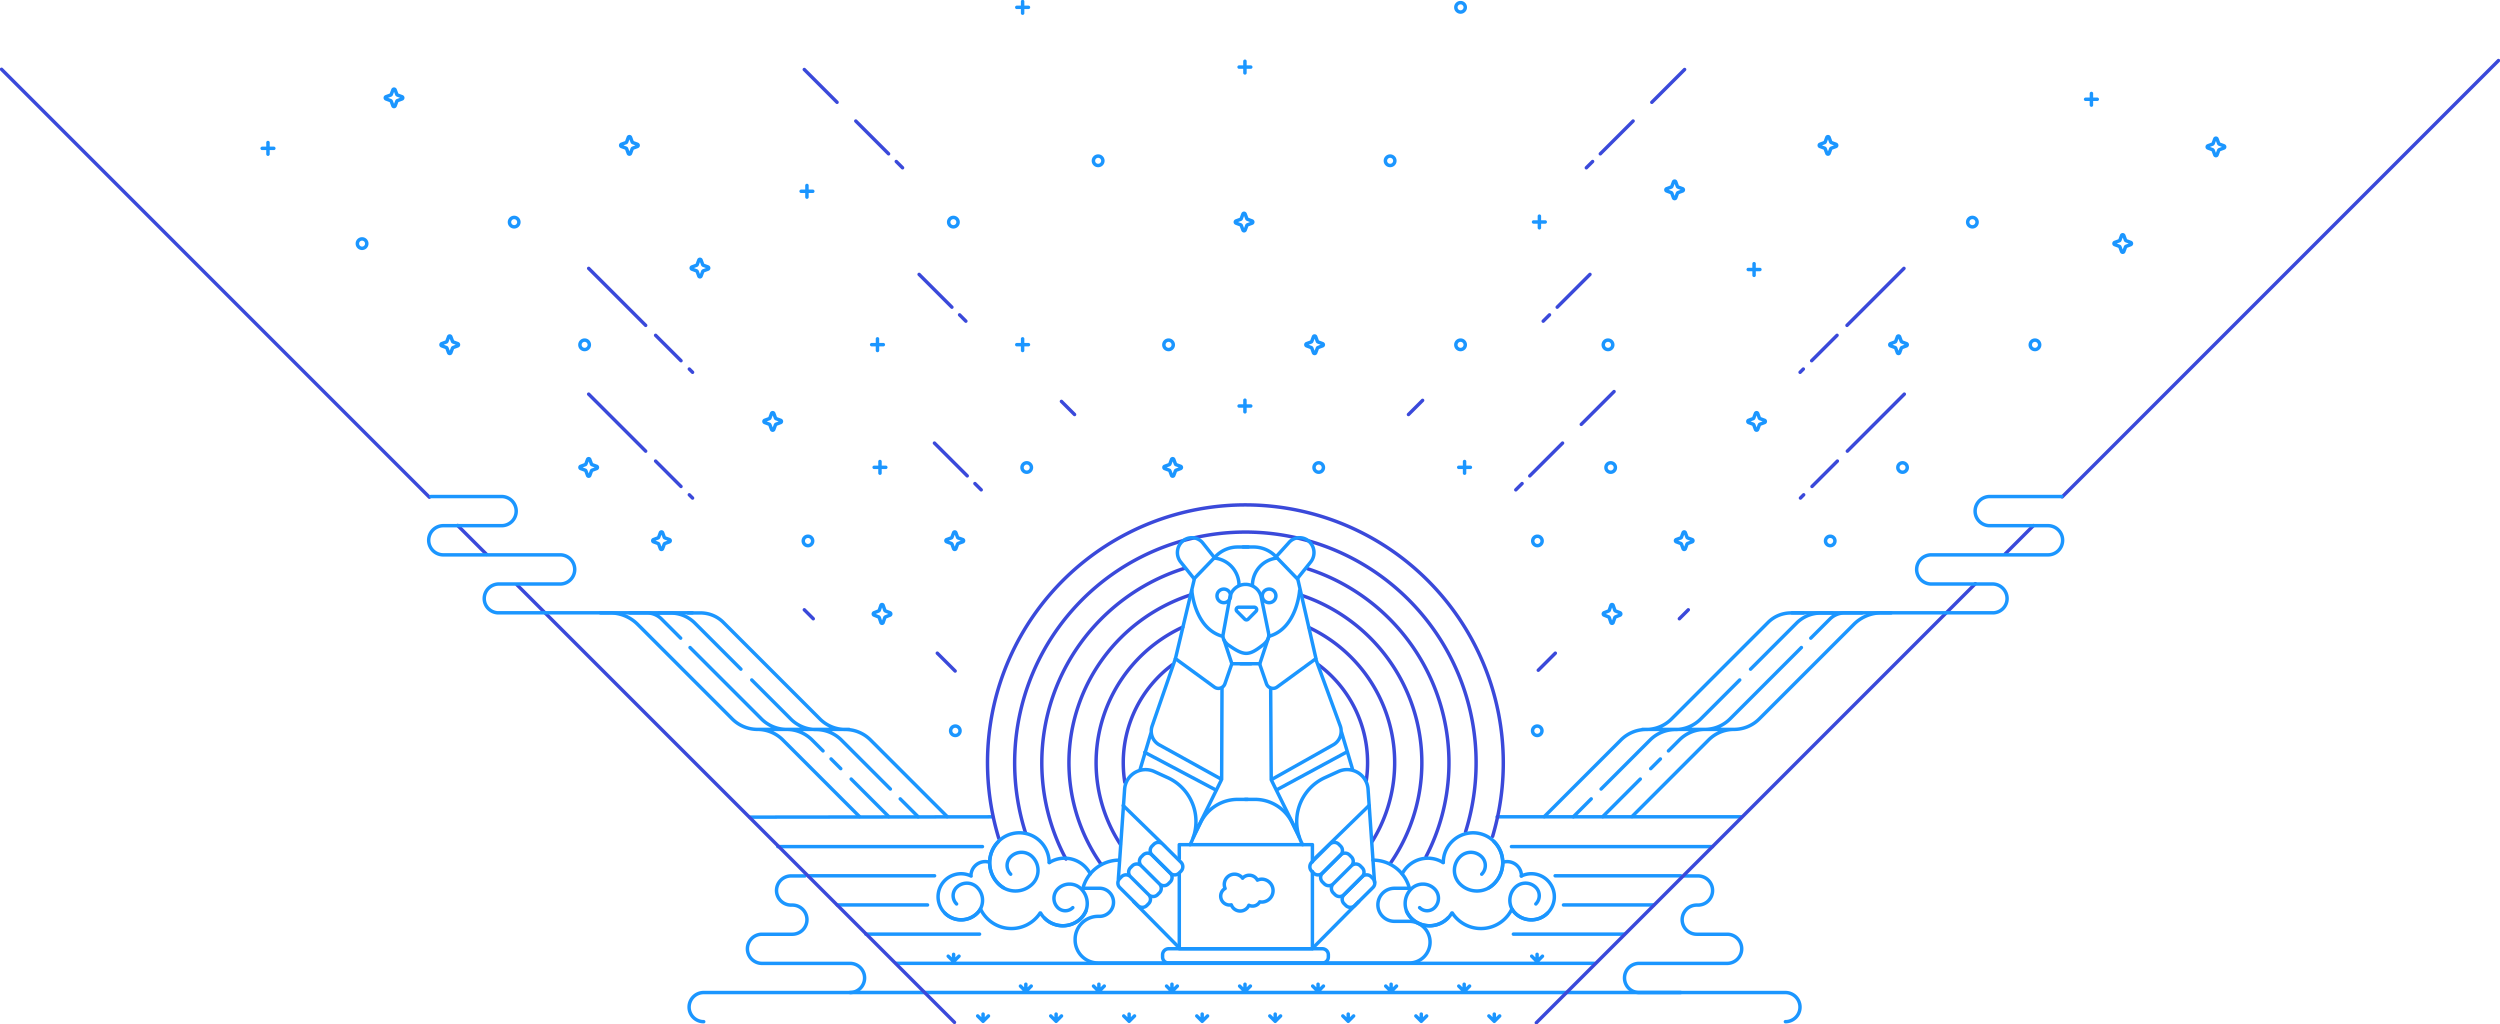 <svg width="1440" height="590" fill="none" xmlns="http://www.w3.org/2000/svg"><g clip-path="url(#clip0_401_15829)" stroke-width="2" stroke-linecap="round" stroke-linejoin="round"><path d="M1028.4 588.49c1.1.001 2.19-.215 3.21-.637a8.36 8.36 0 0 0 4.55-4.542c.42-1.019.64-2.111.64-3.213v0c0-1.103-.22-2.195-.64-3.214a8.388 8.388 0 0 0-4.55-4.542 8.391 8.391 0 0 0-3.21-.636h-84.281a8.4 8.4 0 0 1-5.939-14.338 8.39 8.39 0 0 1 5.939-2.455h50.708c2.226 0 4.36-.884 5.933-2.458a8.408 8.408 0 0 0 2.46-5.934c0-1.102-.22-2.195-.64-3.214a8.364 8.364 0 0 0-1.82-2.725 8.354 8.354 0 0 0-5.933-2.461h-17.506a8.4 8.4 0 0 1-3.214-16.157 8.396 8.396 0 0 1 3.214-.636h.733a8.394 8.394 0 0 0 7.755-5.186 8.401 8.401 0 0 0 .636-3.215v0a8.389 8.389 0 0 0-8.391-8.391h-7.949M405.329 588.49a8.39 8.39 0 0 1-8.4-8.392v0a8.4 8.4 0 0 1 2.461-5.937 8.377 8.377 0 0 1 5.939-2.455h84.281a8.395 8.395 0 0 0 5.939-2.461 8.398 8.398 0 0 0 0-11.877 8.39 8.39 0 0 0-5.939-2.455h-50.708a8.39 8.39 0 0 1-8.391-8.392v0a8.4 8.4 0 0 1 2.454-5.939 8.39 8.39 0 0 1 5.937-2.461h17.506a8.4 8.4 0 0 0 8.4-8.401v0a8.384 8.384 0 0 0-5.186-7.756 8.396 8.396 0 0 0-3.214-.636h-.733a8.403 8.403 0 0 1-8.4-8.401v0a8.397 8.397 0 0 1 8.4-8.391h7.949" stroke="#1B96FF"/><path d="m1171.27 302.742-16.25 16.263m284.1-284.131-251.29 251.314m-940.517.186L.883 39.918m279.385 279.414-16.649-16.651" stroke="#3A49DA"/><path d="M862.373 470.492h140.707m-571.147.176 139.874-.176m15.978 97.486 3.1 3.1m3.1-3.1-3.1 3.1m0-4.16v4.161m38.978-3.101 3.101 3.1m3.1-3.1-3.101 3.1m0-4.16v4.161m38.979-3.101 3.1 3.1m3.1-3.1-3.1 3.1m0-4.16v4.161m38.979-3.101 3.1 3.1m3.1-3.1-3.1 3.1m0-4.16v4.161m38.978-3.101 3.1 3.1m3.1-3.1-3.1 3.1m0-4.16v4.161m38.979-3.101 3.1 3.1m3.109-3.1-3.109 3.1m0-4.16v4.161m38.978-3.101 3.109 3.1m3.101-3.1-3.101 3.1m0-4.16v4.161M563.15 585.186l3.101 3.1m3.1-3.1-3.101 3.1m0-4.16v4.16m38.97-3.1 3.1 3.1m3.101-3.1-3.101 3.1m0-4.16v4.16m38.961-3.1 3.1 3.1m3.101-3.1-3.101 3.1m0-4.16v4.16m38.97-3.1 3.1 3.1m3.1-3.1-3.1 3.1m0-4.16v4.16m38.961-3.1 3.1 3.1m3.1-3.1-3.1 3.1m0-4.16v4.16m38.961-3.1 3.1 3.1m3.109-3.1-3.109 3.1m0-4.16v4.16m38.969-3.1 3.101 3.1m3.1-3.1-3.1 3.1m0-4.16v4.16m38.961-3.1 3.1 3.1m3.1-3.1-3.1 3.1m0-4.16v4.16m-314.53-37.525 3.1 3.101m3.101-3.1-3.101 3.1m0-4.152v4.152m332.981-3.1 3.101 3.1m3.1-3.1-3.101 3.1m0-4.152v4.152M507.417 348.704l-.963 2.782a.685.685 0 0 1-.398.433l-2.596 1.025a.749.749 0 0 0 0 1.369l2.596 1.025a.686.686 0 0 1 .398.432l.963 2.783a.663.663 0 0 0 1.271 0l.963-2.783a.744.744 0 0 1 .406-.432l2.597-1.025a.754.754 0 0 0 .322-1.092.74.74 0 0 0-.322-.277l-2.597-1.025a.74.74 0 0 1-.406-.433l-.963-2.782a.659.659 0 0 0-.636-.477.662.662 0 0 0-.635.477Zm420.485 0-.962 2.782a.698.698 0 0 1-.398.433l-2.597 1.025a.752.752 0 0 0 0 1.369l2.597 1.025a.686.686 0 0 1 .398.432l.962 2.783a.664.664 0 0 0 1.272 0l.963-2.783a.742.742 0 0 1 .406-.432l2.597-1.025a.754.754 0 0 0 .322-1.092.74.74 0 0 0-.322-.277l-2.597-1.025a.737.737 0 0 1-.406-.433l-.963-2.782a.664.664 0 0 0-.636-.477.662.662 0 0 0-.636.477v0ZM895.77 504.447h72.339m-502.674 0h72.878m332.292-16.81h115.822m-538.401 0H565.88m334.694 33.621h51.963m-470.285 0h51.998m337.468 16.801h63.851m-436.844 0h65.494m-47.917 16.81h401.849M489.61 571.68h478.498" stroke="#1B96FF"/><path d="M759.605 383.03a70.259 70.259 0 0 1 28.115 56.279 71.425 71.425 0 0 1-.733 10.247m-139.105.998a71.525 71.525 0 0 1-.883-11.245 70.28 70.28 0 0 1 28.264-56.393" stroke="#3A49DA"/><path d="M754.156 361.556a86.047 86.047 0 0 1 48.418 89.116 86.054 86.054 0 0 1-12.054 33.803m-145.199 1.837a86.07 86.07 0 0 1-10.623-70.741 86.066 86.066 0 0 1 46.527-54.333" stroke="#3A49DA"/><path d="M750.022 343.032a101.685 101.685 0 0 1 63.886 64.554 101.7 101.7 0 0 1-13.178 89.865m-166.477.389a101.702 101.702 0 0 1-17.461-43.805 101.685 101.685 0 0 1 29.092-87.008 101.676 101.676 0 0 1 40.296-24.489" stroke="#3A49DA"/><path d="M753.272 327.636a117.344 117.344 0 0 1 72.504 67.046 117.37 117.37 0 0 1-4.342 98.662m-207.426 1.449a117.376 117.376 0 0 1 24.046-141.903 117.335 117.335 0 0 1 44.381-25.581" stroke="#3A49DA"/><path d="M590.691 479.66a132.918 132.918 0 0 1 19.277-118.599 132.897 132.897 0 0 1 107.031-54.586 132.869 132.869 0 0 1 60.108 14.2 132.909 132.909 0 0 1 67.08 158.341" stroke="#3A49DA"/><path d="M761.637 546.478h-88.494a3.496 3.496 0 0 0-3.497 3.497v1.228a3.497 3.497 0 0 0 3.497 3.498h88.494a3.498 3.498 0 0 0 3.498-3.498v-1.228a3.497 3.497 0 0 0-3.498-3.497Zm-266.604-76.146-44.163-44.167a20.586 20.586 0 0 0-14.556-6.034v0a20.578 20.578 0 0 1-14.556-6.024l-54.48-54.485a22.465 22.465 0 0 0-15.899-6.59h-5.511m46.186 14.531-10.979-10.989a12.07 12.07 0 0 0-8.532-3.533h-9.831m111.335 79.466-6.333-6.333a20.59 20.59 0 0 0-14.557-6.034v0a20.573 20.573 0 0 1-14.556-6.024l-41.133-41.129m86.798 69.74-5.564-5.564m33.21 33.213-21.622-21.624m-63.542-63.337-26.551-26.553a19.613 19.613 0 0 0-13.867-5.742h-6.704M512.84 454.459l-28.211-28.215a20.592 20.592 0 0 0-14.557-6.024v0a20.59 20.59 0 0 1-14.556-6.033l-22.505-22.517m95.816 78.777-10.29-10.282m27.037 10.212-44.163-44.168a20.572 20.572 0 0 0-14.548-6.033v0a20.585 20.585 0 0 1-14.556-6.025L416.662 358.5a18.612 18.612 0 0 0-13.152-5.45h-7.119m92.663 67.09h-52.652m503.645 50.192 44.163-44.167a20.594 20.594 0 0 1 14.557-6.034v0c2.703.001 5.383-.53 7.873-1.564a20.528 20.528 0 0 0 6.68-4.46l54.54-54.521a22.505 22.505 0 0 1 7.3-4.879 22.422 22.422 0 0 1 8.6-1.71h5.52m-46.26 14.566 10.99-10.989a12.06 12.06 0 0 1 8.53-3.533h9.83m-111.336 79.466 6.333-6.334a20.59 20.59 0 0 1 14.556-6.033v0a20.572 20.572 0 0 0 14.547-6.024l41.12-41.129m-86.776 69.74 5.556-5.564m-33.202 33.213 21.622-21.624m63.53-63.337 26.55-26.553a19.678 19.678 0 0 1 13.88-5.742h6.7M922.241 454.459l28.211-28.215a20.572 20.572 0 0 1 14.547-6.024 20.583 20.583 0 0 0 14.557-6.033l22.514-22.517m-95.817 78.777 10.282-10.282m-27.037 10.212 44.163-44.168a20.585 20.585 0 0 1 14.556-6.033v0c2.703.001 5.38-.531 7.878-1.564a20.595 20.595 0 0 0 6.679-4.461l55.646-55.651a18.615 18.615 0 0 1 13.16-5.45h7.14m-92.693 67.09h52.642" stroke="#1B96FF"/><path d="M575.304 482.902a149.612 149.612 0 0 1-2.756-76.851 147.67 147.67 0 0 1 3.595-12.968 148.595 148.595 0 0 1 73.172-85.78 148.568 148.568 0 0 1 112.323-9.71 148.589 148.589 0 0 1 86.804 71.95 148.607 148.607 0 0 1 11.308 112.184" stroke="#3A49DA"/><path d="M506.869 272.549v-6.704m3.348 3.348h-6.704m213.572-31.978v-6.704m3.348 3.348h-6.704m3.356-191.866V35.29m3.348 3.348h-6.704m129.866 233.911v-6.704m3.348 3.348h-6.704m-290.02 154.445a2.712 2.712 0 1 0 0-5.423 2.712 2.712 0 0 0 0 5.423Zm335.19 0a2.712 2.712 0 1 0-.001-5.423 2.712 2.712 0 0 0 .001 5.423ZM380.377 306.833l-.963 2.606a.65.65 0 0 1-.397.397l-2.597.963a.687.687 0 0 0-.319.249.686.686 0 0 0 0 .773c.079.114.19.201.319.25l2.597.963a.641.641 0 0 1 .243.154.641.641 0 0 1 .154.243l.963 2.606a.683.683 0 0 0 .636.439.68.68 0 0 0 .636-.439l.963-2.606a.703.703 0 0 1 .406-.397l2.597-.963a.676.676 0 0 0 .318-.25.674.674 0 0 0 0-.773.68.68 0 0 0-.318-.249l-2.597-.963a.7.7 0 0 1-.406-.397l-.963-2.606a.678.678 0 0 0-1.022-.319.678.678 0 0 0-.25.319v0Zm168.924 0-.963 2.606a.672.672 0 0 1-.398.397l-2.649.963a.678.678 0 0 0-.319 1.022.673.673 0 0 0 .319.25l2.649.963a.672.672 0 0 1 .398.397l.963 2.606a.683.683 0 0 0 1.272 0l.962-2.606a.672.672 0 0 1 .398-.397l2.65-.963a.676.676 0 0 0 .318-.25.674.674 0 0 0 0-.773.68.68 0 0 0-.318-.249l-2.65-.963a.676.676 0 0 1-.398-.397l-.962-2.606a.684.684 0 0 0-.636-.439.683.683 0 0 0-.636.439v0Zm420.168 0-.963 2.606a.65.65 0 0 1-.397.397l-2.597.963a.687.687 0 0 0-.319.249.686.686 0 0 0 0 .773c.079.114.19.201.319.25l2.597.963a.65.65 0 0 1 .397.397l.963 2.606c.049.129.136.24.249.319a.686.686 0 0 0 .773 0 .683.683 0 0 0 .25-.319l.963-2.606a.7.7 0 0 1 .406-.397l2.597-.963a.676.676 0 0 0 .318-.25.674.674 0 0 0 0-.773.68.68 0 0 0-.318-.249l-2.597-.963a.704.704 0 0 1-.406-.397l-.963-2.606a.678.678 0 0 0-1.023-.319.682.682 0 0 0-.249.319Zm-504.078 7.463a2.711 2.711 0 1 0 0-5.423 2.711 2.711 0 0 0 0 5.423Zm420.168 0a2.711 2.711 0 1 0 0-5.423 2.711 2.711 0 0 0 0 5.423Zm168.651 0c1.5 0 2.71-1.214 2.71-2.711a2.709 2.709 0 0 0-2.71-2.712c-1.5 0-2.71 1.214-2.71 2.712a2.709 2.709 0 0 0 2.71 2.711Zm-715.77-49.652-.963 2.597a.647.647 0 0 1-.398.397l-2.597.963a.676.676 0 0 0-.318.25.674.674 0 0 0 0 .772.676.676 0 0 0 .318.25l2.597.963a.67.67 0 0 1 .398.406l.963 2.597a.678.678 0 0 0 1.28 0l.954-2.597a.716.716 0 0 1 .406-.406l2.597-.963a.683.683 0 0 0 .439-.636.68.68 0 0 0-.439-.636l-2.597-.945a.677.677 0 0 1-.406-.398l-.954-2.597a.675.675 0 0 0-.634-.46.679.679 0 0 0-.646.443Zm105.991-26.501-.963 2.597a.632.632 0 0 1-.397.398l-2.597.963a.677.677 0 0 0-.318 1.022.676.676 0 0 0 .318.25l2.597.962a.666.666 0 0 1 .397.407l.963 2.597a.678.678 0 0 0 1.032.327.678.678 0 0 0 .249-.327l.954-2.597a.697.697 0 0 1 .406-.407l2.597-.962a.683.683 0 0 0 .319-1.023.675.675 0 0 0-.319-.249l-2.597-.946a.667.667 0 0 1-.406-.397l-.954-2.597a.684.684 0 0 0-.634-.46.683.683 0 0 0-.647.442v0Zm230.382 26.501-.963 2.597a.647.647 0 0 1-.398.397l-2.596.963a.673.673 0 0 0-.439.636.68.68 0 0 0 .439.636l2.596.963a.67.67 0 0 1 .398.406l.963 2.597a.683.683 0 0 0 1.271 0l.963-2.597a.716.716 0 0 1 .406-.406l2.597-.963a.683.683 0 0 0 .439-.636.68.68 0 0 0-.439-.636l-2.588-.945a.677.677 0 0 1-.406-.398l-.963-2.597a.675.675 0 0 0-.634-.46.681.681 0 0 0-.646.443Zm336.337-26.501-.96 2.597a.76.76 0 0 1-.16.244.667.667 0 0 1-.24.154l-2.6.963a.69.69 0 0 0-.32.249.754.754 0 0 0-.12.387c0 .138.05.272.12.386.08.114.19.201.32.25l2.6.962a.73.73 0 0 1 .4.407l.96 2.597a.681.681 0 0 0 1.02.319c.12-.079.2-.19.25-.319l.96-2.597a.773.773 0 0 1 .16-.247c.07-.07.16-.124.25-.16l2.6-.962a.686.686 0 0 0 .32-.25.75.75 0 0 0 .12-.386.754.754 0 0 0-.12-.387.69.69 0 0 0-.32-.249l-2.6-.963a.706.706 0 0 1-.25-.154.76.76 0 0 1-.16-.244l-.96-2.597a.646.646 0 0 0-.25-.318.667.667 0 0 0-.77 0 .708.708 0 0 0-.25.318Zm-419.806 33.858a2.712 2.712 0 1 0 0-5.423 2.712 2.712 0 0 0 0 5.423Zm168.182 0a2.712 2.712 0 1 0 0-5.423 2.712 2.712 0 0 0 0 5.423Zm168.173 0a2.712 2.712 0 1 0 0-5.423 2.712 2.712 0 0 0 0 5.423Zm168.171 0c1.5 0 2.71-1.214 2.71-2.711a2.709 2.709 0 0 0-2.71-2.712c-1.5 0-2.71 1.214-2.71 2.712a2.709 2.709 0 0 0 2.71 2.711Zm-590.441-70.12v-6.704m-3.347 3.348h6.712m80.236 3.356v-6.704m-3.356 3.348h6.713M589.03 7.587V.883m-3.356 3.357h6.713m501.793 189.735.96 2.597c.03.092.09.175.16.244s.15.121.25.154l2.59.963a.67.67 0 0 1 .44.636.686.686 0 0 1-.44.636l-2.59.963c-.1.035-.18.09-.25.16a.632.632 0 0 0-.16.246l-.96 2.597a.716.716 0 0 1-.25.319.705.705 0 0 1-.39.12.705.705 0 0 1-.39-.12.716.716 0 0 1-.25-.319l-.96-2.597a.612.612 0 0 0-.15-.247.627.627 0 0 0-.25-.159l-2.59-.963a.686.686 0 0 1-.44-.636.67.67 0 0 1 .44-.636l2.59-.963a.615.615 0 0 0 .4-.398l.96-2.597c.05-.129.14-.24.25-.318a.698.698 0 0 1 .39-.121c.14 0 .27.042.39.121.11.078.2.189.25.318v0Zm-336.341.001.963 2.597a.657.657 0 0 0 .406.397l2.597.963c.129.049.24.136.318.25a.674.674 0 0 1 0 .773.68.68 0 0 1-.318.249l-2.597.963a.702.702 0 0 0-.406.406l-.963 2.597a.678.678 0 0 1-1.023.319.682.682 0 0 1-.249-.319l-.963-2.597a.675.675 0 0 0-.397-.406l-2.597-.963a.687.687 0 0 1-.319-.249.686.686 0 0 1 0-.773.683.683 0 0 1 .319-.25l2.579-.945a.635.635 0 0 0 .398-.398l.962-2.597a.68.68 0 0 1 1.29-.017v0ZM403.81 149.808l.954 2.597a.67.67 0 0 0 .406.397l2.597.963a.683.683 0 0 1 .439.636.68.68 0 0 1-.439.636l-2.597.963a.702.702 0 0 0-.406.406l-.954 2.597a.678.678 0 0 1-1.032.327.685.685 0 0 1-.249-.327l-.954-2.597a.702.702 0 0 0-.406-.406l-2.597-.963a.676.676 0 0 1-.318-.25.674.674 0 0 1 0-.772.676.676 0 0 1 .318-.25l2.597-.963a.656.656 0 0 0 .247-.154.646.646 0 0 0 .159-.243l.954-2.597a.68.68 0 0 1 1.281 0v0Zm437.471 51.525a2.711 2.711 0 1 0 0-5.423 2.711 2.711 0 0 0 0 5.423Zm0-194.391a2.711 2.711 0 1 0 0-5.423 2.711 2.711 0 0 0 0 5.423ZM673.099 201.333a2.711 2.711 0 1 0 0-5.423 2.711 2.711 0 0 0 0 5.423Zm-413.42-7.357.963 2.597a.67.67 0 0 0 .406.397l2.597.963a.683.683 0 0 1 .319 1.023.687.687 0 0 1-.319.249l-2.597.963a.702.702 0 0 0-.406.406l-.963 2.597a.682.682 0 0 1-.636.439.68.68 0 0 1-.636-.439l-.962-2.597a.677.677 0 0 0-.398-.406l-2.597-.963a.68.68 0 0 1 0-1.272l2.579-.945a.627.627 0 0 0 .245-.153.62.62 0 0 0 .153-.245l.963-2.597a.678.678 0 0 1 1.037-.35.679.679 0 0 1 .252.333v0Zm-51.176-50.944a2.712 2.712 0 1 0 0-5.423 2.712 2.712 0 0 0 0 5.423Zm1014.817-7.358.96 2.597a.76.76 0 0 0 .16.244c.07.069.15.121.25.153l2.59.963a.686.686 0 0 1 .44.636.67.67 0 0 1-.44.636l-2.59.963c-.1.036-.18.09-.25.16a.773.773 0 0 0-.16.247l-.96 2.597a.708.708 0 0 1-.25.318.675.675 0 0 1-1.02-.318l-.97-2.597a.616.616 0 0 0-.15-.248.694.694 0 0 0-.24-.159l-2.6-.963a.67.67 0 0 1-.44-.636.686.686 0 0 1 .44-.636l2.58-.945a.636.636 0 0 0 .24-.152.764.764 0 0 0 .16-.245l.96-2.597a.683.683 0 0 1 .24-.34.688.688 0 0 1 .8-.011c.11.082.2.198.25.333v0Zm-51.18 65.659c1.5 0 2.71-1.214 2.71-2.711a2.709 2.709 0 0 0-2.71-2.712c-1.5 0-2.71 1.214-2.71 2.712a2.709 2.709 0 0 0 2.71 2.711Zm-245.898 0a2.71 2.71 0 1 0 0-5.423 2.712 2.712 0 1 0 0 5.423Zm-589.498 0a2.711 2.711 0 1 0 0-5.423 2.711 2.711 0 0 0 0 5.423Zm128.055-87.788v-6.704m-3.347 3.348h6.712m418.525 21.024v-6.704m-3.356 3.347h6.713m120.304 30.741v-6.704m-3.36 3.347h6.71m39.85-76.1.96 2.597c.03.092.09.175.16.244.07.068.15.12.25.153l2.59.963c.13.05.24.136.32.25.08.113.12.248.12.386s-.04.273-.12.387c-.08.113-.19.2-.32.25l-2.59.962c-.1.036-.18.09-.25.16a.637.637 0 0 0-.16.246l-.96 2.597a.712.712 0 0 1-.25.32.702.702 0 0 1-.39.12.702.702 0 0 1-.39-.12.712.712 0 0 1-.25-.32l-.96-2.597a.642.642 0 0 0-.4-.406l-2.59-.963a.687.687 0 0 1-.32-.25.668.668 0 0 1-.12-.386c0-.138.04-.273.12-.386.08-.114.19-.2.32-.25l2.59-.963a.608.608 0 0 0 .4-.397l.96-2.597a.71.71 0 0 1 .25-.319c.12-.078.25-.12.39-.12s.27.042.39.12c.11.079.2.19.25.319Zm-88.33 25.617.963 2.597a.67.67 0 0 0 .406.398l2.597.962a.683.683 0 0 1 .319 1.023.687.687 0 0 1-.319.249l-2.597.963a.716.716 0 0 0-.406.407l-.963 2.597a.68.68 0 0 1-1.272 0l-.962-2.597a.673.673 0 0 0-.398-.407l-2.597-.963a.68.68 0 0 1 0-1.272l2.597-.962a.647.647 0 0 0 .398-.398l.962-2.597a.683.683 0 0 1 1.023-.319c.113.079.2.19.249.319v0Zm239.44-44.213V53.84m-3.35 3.348h6.71m68.99 22.835.96 2.597c.04.092.09.175.16.244s.16.121.25.154l2.6.963a.68.68 0 0 1 .32.25.75.75 0 0 1 .12.386.75.75 0 0 1-.12.386c-.08.114-.19.2-.32.25l-2.6.962a.743.743 0 0 0-.25.16.777.777 0 0 0-.16.247l-.96 2.597a.65.65 0 0 1-.25.318.67.67 0 0 1-.77 0 .712.712 0 0 1-.25-.318l-.96-2.597a.78.78 0 0 0-.16-.248.685.685 0 0 0-.24-.159l-2.6-.963a.687.687 0 0 1-.32-.25.75.75 0 0 1-.12-.385.75.75 0 0 1 .12-.387c.08-.114.19-.2.32-.25l2.6-.962a.572.572 0 0 0 .24-.153.626.626 0 0 0 .16-.245l.96-2.597a.679.679 0 0 1 1.27 0ZM154.359 88.811v-6.704m-3.348 3.349h6.704m69.884-33.7.963 2.597a.63.63 0 0 0 .397.397l2.597.963a.685.685 0 0 1 .439.636.683.683 0 0 1-.439.636l-2.597.963a.663.663 0 0 0-.397.406l-.963 2.597a.684.684 0 0 1-.636.44.678.678 0 0 1-.636-.44l-.963-2.597a.698.698 0 0 0-.406-.406l-2.597-.963a.677.677 0 0 1-.439-.636.677.677 0 0 1 .439-.636l2.597-.945a.666.666 0 0 0 .406-.398l.963-2.597a.682.682 0 0 1 1.018-.333.68.68 0 0 1 .254.316v0Zm489.61 71.551.963 2.597a.67.67 0 0 0 .406.398l2.597.963a.68.68 0 0 1 0 1.272l-2.597.963a.702.702 0 0 0-.406.406l-.963 2.597a.683.683 0 0 1-.636.439.68.68 0 0 1-.636-.439l-.963-2.597a.667.667 0 0 0-.397-.406l-2.597-.963a.683.683 0 0 1-.319-1.023c.079-.113.19-.2.319-.249l2.579-.946a.632.632 0 0 0 .398-.397l.962-2.597a.681.681 0 0 1 1.29-.018v0ZM363.18 79.14l.954 2.596a.666.666 0 0 0 .406.397l2.597.964a.677.677 0 0 1 .439.636.677.677 0 0 1-.439.636l-2.597.963a.71.71 0 0 0-.406.406l-.954 2.597a.684.684 0 0 1-.641.451.678.678 0 0 1-.64-.451l-.954-2.597a.7.7 0 0 0-.406-.406l-2.597-.963a.685.685 0 0 1-.439-.636.683.683 0 0 1 .439-.636l2.597-.946a.674.674 0 0 0 .406-.397l.954-2.597a.68.68 0 0 1 1.281-.018v0Zm437.471 16.19a2.712 2.712 0 1 0 0-5.422 2.712 2.712 0 0 0 0 5.423Zm-168.182 0a2.712 2.712 0 1 0 0-5.422 2.712 2.712 0 0 0 0 5.423Zm-83.38 35.335a2.712 2.712 0 1 0 0-5.423 2.712 2.712 0 0 0 0 5.423Zm-252.976 0a2.712 2.712 0 1 0 0-5.423 2.712 2.712 0 0 0 0 5.423Zm839.987 0c1.49 0 2.71-1.214 2.71-2.712a2.715 2.715 0 0 0-5.43 0 2.717 2.717 0 0 0 2.72 2.712Z" stroke="#1B96FF"/><path d="m377.63 265.589 14.618 14.611m4.805 4.814 1.855 1.855m-59.832-59.839 32.822 32.817m5.732-66.693 14.618 14.61m4.805 4.815 1.855 1.855m-59.832-59.839 32.822 32.817m686.232 5.742-14.61 14.61m-4.81 4.815-1.86 1.854m59.83-59.838-32.81 32.817m-5.55 78.177-14.6 14.611m-4.82 4.814-1.84 1.855m59.82-59.839-32.81 32.817m-600.781 91.409 5.14 5.132m71.456 19.85 10.273 10.264m-11.916-131.274 18.875 18.868m4.444 4.443 3.603 3.603M529.41 158.058l18.875 18.869m4.443 4.443 3.604 3.604m359.487-26.916-18.866 18.869m-4.443 4.443-3.613 3.604m-277.503 46.235 7.552 7.552m200.474-8.144-8.144 8.143m161.178 112.496-5.132 5.132m-71.465 19.85-9.804 9.805m13.974-130.815-18.876 18.868m48.545-48.55-18.876 18.878m-34.112 34.115-3.604 3.603m67.553-212.419-18.876 18.869m48.545-48.55L951.45 58.919m-34.112 34.116-3.603 3.603M492.94 69.723l18.875 18.869m-48.544-48.55 18.866 18.877m34.121 34.116 3.604 3.603" stroke="#3A49DA"/><path d="M623.857 511.638h9.442a8.089 8.089 0 0 1 5.724 2.367 8.092 8.092 0 0 1 2.367 5.724v0a8.095 8.095 0 0 1-8.091 8.092h-.768a13.247 13.247 0 0 0-13.249 13.011v.398a13.251 13.251 0 0 0 13.249 13.445h179.187a11.996 11.996 0 0 0 11.995-11.996v0a12 12 0 0 0-3.513-8.483 11.999 11.999 0 0 0-8.482-3.513h-8.523a9.525 9.525 0 0 1-9.531-9.505v0a9.522 9.522 0 0 1 9.522-9.523h8.329M703.483 366.309c-15.492-4.894-16.976-26.103-16.976-26.103m45.081 26.103c15.502-4.894 16.985-26.103 16.985-26.103m-29.597-25.123h-6.051a17.6 17.6 0 0 0-12.683 5.389l-12.428 12.879-7.702-9.602a8.718 8.718 0 0 1 .76-11.749v0a8.114 8.114 0 0 1 12.012.84l6.642 8.365" stroke="#1B96FF"/><path d="M716.025 315.083h6.051a17.667 17.667 0 0 1 12.692 5.389l.954.989 11.483 11.89 7.719-9.602a8.706 8.706 0 0 0-.751-11.749v0a8.122 8.122 0 0 0-9.436-1.321 8.139 8.139 0 0 0-2.585 2.161l-7.887 8.701m-7.826 22.313 4.231 20.732c.574 2.845-.733 4.894-3.374 7.067h-.062c-7.949 6.228-10.599 6.228-19.485 0h-.132c-2.147-1.82-3.533-3.754-3.092-6.307l3.931-21.51a9.195 9.195 0 0 1 8.991-7.234v0a9.206 9.206 0 0 1 8.992 7.234" stroke="#1B96FF"/><path d="m705.1 368.809 4.451 13.488h11.068" stroke="#1B96FF"/><path d="m730.732 366.971-5.07 15.326h-11.067m-26.658-48.778-10.89 45.846 22.417 16.377a3.965 3.965 0 0 0 6.103-1.917l3.984-11.545" stroke="#1B96FF"/><path d="m747.399 333.024 10.599 46.332-22.408 16.386a3.986 3.986 0 0 1-5.123-.361 3.974 3.974 0 0 1-.989-1.556l-3.984-11.545m-48.447-2.916-13.434 38.868a9.005 9.005 0 0 0 4.186 10.83l35.87 19.857.203-52.294m-47.308 47.021 6.528-21.872m-18.929 84.581 3.63-51.949a12.099 12.099 0 0 1 11.437-11.081 12.1 12.1 0 0 1 5.637 1.072l7.728 3.534a27.776 27.776 0 0 1 14.85 16.494 27.793 27.793 0 0 1-1.963 22.108m2.244-5.362 15.66-31.65" stroke="#1B96FF"/><path d="m645.995 504.998-1.028 1.034a3.676 3.676 0 0 0 .016 5.197l10.404 10.344a3.675 3.675 0 0 0 5.197-.015l1.027-1.034a3.675 3.675 0 0 0-.015-5.197l-10.405-10.344a3.674 3.674 0 0 0-5.196.015Zm6.204-6.252-1.027 1.034a3.675 3.675 0 0 0 .015 5.197l10.405 10.344a3.675 3.675 0 0 0 5.197-.015l1.027-1.034a3.675 3.675 0 0 0-.015-5.197l-10.405-10.344a3.675 3.675 0 0 0-5.197.015Zm6.221-6.245-1.028 1.034a3.675 3.675 0 0 0 .016 5.197l10.404 10.344a3.675 3.675 0 0 0 5.197-.015l1.027-1.034a3.675 3.675 0 0 0-.015-5.197l-10.405-10.344a3.674 3.674 0 0 0-5.196.015Zm60.132-32.053h-5.574a23.848 23.848 0 0 0-21.278 13.029l-4.301 8.834m70.555-102.469 14.017 38.258a8.993 8.993 0 0 1-4.134 10.98l-35.613 20.061-.318-52.515m40.816 25.148 6.501 21.872m-28.918 42.87a27.788 27.788 0 0 1-1.97-22.108 27.773 27.773 0 0 1 14.848-16.495l7.737-3.533a12.08 12.08 0 0 1 11.131.573 12.096 12.096 0 0 1 5.934 9.435l3.736 53.761m-43.66-26.978-15.66-31.65" stroke="#1B96FF"/><path d="m774.169 520.518 1.028 1.034a3.675 3.675 0 0 0 5.196.016l10.405-10.345a3.675 3.675 0 0 0 .015-5.197l-1.027-1.033a3.675 3.675 0 0 0-5.197-.016l-10.404 10.345a3.674 3.674 0 0 0-.016 5.196Z" stroke="#1B96FF"/><path d="m767.952 514.286 1.028 1.034a3.674 3.674 0 0 0 5.196.015l10.405-10.344a3.675 3.675 0 0 0 .015-5.197l-1.027-1.034a3.674 3.674 0 0 0-5.196-.015l-10.405 10.344a3.676 3.676 0 0 0-.016 5.197Zm-6.207-6.254 1.028 1.033a3.674 3.674 0 0 0 5.196.016l10.405-10.345a3.674 3.674 0 0 0 .015-5.196l-1.027-1.034a3.676 3.676 0 0 0-5.197-.016l-10.404 10.345a3.676 3.676 0 0 0-.016 5.197Zm-44.536-47.584h5.582a23.851 23.851 0 0 1 21.287 13.029l4.31 8.834m-103.659 13.135a21.65 21.65 0 0 0-20.996 16.316m54.374 33.028-25.147-25.44m137.895-23.904a21.657 21.657 0 0 1 20.978 16.236m-55.857 34.61 26.648-26.942m-123.216-85.986 40.948 21.695m74.971-21.695-39.561 21.386" stroke="#1B96FF"/><path d="m755.545 501.828 1.028 1.034a3.675 3.675 0 0 0 5.196.016l10.405-10.345a3.675 3.675 0 0 0 .015-5.197l-1.027-1.033a3.675 3.675 0 0 0-5.197-.016l-10.404 10.345a3.674 3.674 0 0 0-.016 5.196Zm32.996-37.829-31.859 31.076m-109.701-31.076 24.299 23.709m-6.668-1.405-1.028 1.033a3.674 3.674 0 0 0 .016 5.197l10.404 10.344a3.675 3.675 0 0 0 5.197-.015l1.027-1.034a3.675 3.675 0 0 0-.015-5.197l-10.405-10.344a3.673 3.673 0 0 0-5.196.016Z" stroke="#1B96FF"/><path d="M755.949 502.036v44.441h-76.676v-43.373m0-8.568v-8.021h76.676v9.894m-24.943-149.27a3.913 3.913 0 1 0 0-7.826 3.913 3.913 0 0 0 0 7.826Zm-26.101 0a3.913 3.913 0 1 0 0-7.826 3.913 3.913 0 0 0 0 7.826Zm12.066 9.478-4.487-4.495a1.39 1.39 0 0 1-.301-1.512 1.392 1.392 0 0 1 1.281-.856h8.983a1.39 1.39 0 0 1 1.36 1.658 1.39 1.39 0 0 1-.38.71l-4.451 4.495a1.41 1.41 0 0 1-1.003.421 1.404 1.404 0 0 1-1.002-.421v0Zm-17.533-35.174a15.786 15.786 0 0 1 14.238 15.706v0m21.869-15.697a15.773 15.773 0 0 0-14.132 15.697M604.301 496.833a17.135 17.135 0 1 0-32.268 8.033 17.136 17.136 0 0 0 5.974 6.445" stroke="#1B96FF"/><path d="M575.128 484.74a17.268 17.268 0 0 0-5.063 12.212 17.25 17.25 0 0 0 5.063 12.212 13.817 13.817 0 0 0 15.055 2.996 13.794 13.794 0 0 0 4.482-2.996 11.035 11.035 0 0 0 2.398-12.042 11.035 11.035 0 0 0-2.398-3.584 8.833 8.833 0 0 0-12.507 0 7.052 7.052 0 0 0-1.533 2.294 7.055 7.055 0 0 0 0 5.412 7.048 7.048 0 0 0 1.533 2.293m-22.788 1.07a13.248 13.248 0 0 0-18.573 15.388 13.257 13.257 0 0 0 10.648 9.608 13.247 13.247 0 0 0 13.154-5.713m5.273-27.252a8.378 8.378 0 0 0-2.376-.344 8.232 8.232 0 0 0-8.232 8.232" stroke="#1B96FF"/><path d="M544.328 526.027a13.14 13.14 0 0 0 18.549 0 10.52 10.52 0 0 0 0-14.866 8.418 8.418 0 0 0-11.889 0 6.71 6.71 0 0 0-1.462 7.332 6.71 6.71 0 0 0 1.462 2.181" stroke="#1B96FF"/><path d="M564.829 523.66a19.711 19.711 0 0 0 26.599 9.085 19.71 19.71 0 0 0 7.689-6.868m.265.009a14.753 14.753 0 0 0 13.37 7.349 14.759 14.759 0 0 0 12.73-8.409" stroke="#1B96FF"/><path d="M601.731 528.863a14.868 14.868 0 0 0 16.213 3.227 14.888 14.888 0 0 0 4.827-3.227 11.9 11.9 0 0 0 0-16.827 9.518 9.518 0 0 0-6.731-2.791 9.503 9.503 0 0 0-6.73 2.791 7.593 7.593 0 0 0-2.234 5.384 7.61 7.61 0 0 0 2.234 5.384 6.095 6.095 0 0 0 8.612 0M628 503.342a16.651 16.651 0 0 0-23.513-6.553m226.848.044a17.139 17.139 0 0 1 16.872-17.129 17.139 17.139 0 0 1 14.877 8.185 17.146 17.146 0 0 1 .528 16.973 17.137 17.137 0 0 1-5.964 6.449" stroke="#1B96FF"/><path d="M860.509 484.74a17.278 17.278 0 0 1 0 24.424 13.817 13.817 0 0 1-15.055 2.996 13.794 13.794 0 0 1-4.482-2.996 11.035 11.035 0 0 1-2.398-12.042 11.035 11.035 0 0 1 2.398-3.584 8.824 8.824 0 0 1 6.249-2.591 8.824 8.824 0 0 1 6.249 2.591 7.07 7.07 0 0 1 1.534 7.706 7.067 7.067 0 0 1-1.534 2.293m22.788 1.069a13.247 13.247 0 0 1 18.42 7.906 13.245 13.245 0 0 1-17.901 16.166 13.241 13.241 0 0 1-5.739-4.789" stroke="#1B96FF"/><path d="M865.765 496.638a8.387 8.387 0 0 1 2.367-.344 8.227 8.227 0 0 1 5.821 2.411 8.237 8.237 0 0 1 2.411 5.821m14.936 21.501a13.131 13.131 0 0 1-18.549 0 10.509 10.509 0 0 1-2.278-11.456 10.509 10.509 0 0 1 2.278-3.41 8.418 8.418 0 0 1 11.889 0 6.73 6.73 0 0 1 0 9.513" stroke="#1B96FF"/><path d="M870.808 523.66a19.711 19.711 0 0 1-26.599 9.085 19.703 19.703 0 0 1-7.689-6.868m-.265.009a14.753 14.753 0 0 1-13.37 7.349 14.759 14.759 0 0 1-12.73-8.409" stroke="#1B96FF"/><path d="M833.897 528.863a14.873 14.873 0 0 1-21.04 0 11.898 11.898 0 0 1 0-16.827 9.532 9.532 0 0 1 13.47 0 7.62 7.62 0 0 1 0 10.768 6.103 6.103 0 0 1-8.62 0m-10.043-19.462a16.651 16.651 0 0 1 10.315-8.396 16.638 16.638 0 0 1 13.171 1.843m-115.443 9.046a5.295 5.295 0 0 1 4.574-1.651 5.305 5.305 0 0 1 3.994 2.772 6.481 6.481 0 0 1 2.65-.556 6.6 6.6 0 0 1 6.357 6.594 6.596 6.596 0 0 1-6.357 6.594 6.81 6.81 0 0 1-1.29-.123 4.772 4.772 0 0 1-6.262 1.961 5.445 5.445 0 0 1-5.154 3.33 5.451 5.451 0 0 1-4.986-3.578 5.002 5.002 0 0 1-1.042.115 5.122 5.122 0 0 1-4.68-7.081 5.126 5.126 0 0 1 2.154-2.468 5.89 5.89 0 0 1 6.544-8.102 5.893 5.893 0 0 1 3.543 2.193h-.045Z" stroke="#1B96FF"/><path d="m549.778 588.869-251.96-251.976m839.982-.68-16.51 16.519-236.367 236.385" stroke="#3A49DA"/><path d="M1032.22 352.988h115.64a8.162 8.162 0 0 0 3.14-.623 8.202 8.202 0 0 0 4.45-4.441 8.27 8.27 0 0 0 .63-3.143v0a8.43 8.43 0 0 0-.64-3.213 8.55 8.55 0 0 0-1.83-2.724 8.359 8.359 0 0 0-5.93-2.455h-35.29c-2.23 0-4.36-.885-5.94-2.46a8.382 8.382 0 0 1-2.46-5.94c0-1.103.22-2.195.64-3.214a8.388 8.388 0 0 1 4.55-4.542 8.354 8.354 0 0 1 3.21-.636h67.29a8.395 8.395 0 0 0 5.93-2.461c.78-.78 1.4-1.707 1.82-2.726.42-1.019.64-2.111.64-3.214v0c0-1.103-.22-2.195-.64-3.214a8.364 8.364 0 0 0-1.82-2.725c-.78-.781-1.7-1.4-2.72-1.822a8.395 8.395 0 0 0-3.21-.64h-33.62c-2.23 0-4.36-.884-5.93-2.457a8.37 8.37 0 0 1-2.46-5.934v0c0-1.103.21-2.195.63-3.215a8.525 8.525 0 0 1 1.82-2.725 8.41 8.41 0 0 1 2.73-1.821 8.34 8.34 0 0 1 3.21-.64h41.51m-788.759 66.985h-111.68a8.206 8.206 0 0 1-8.206-8.207 8.393 8.393 0 0 1 8.391-8.392h35.331a8.394 8.394 0 0 0 7.755-5.186 8.4 8.4 0 0 0 .636-3.214v0a8.39 8.39 0 0 0-8.391-8.392h-67.322a8.398 8.398 0 0 1-8.4-8.401v0a8.4 8.4 0 0 1 8.4-8.401h33.617a8.394 8.394 0 0 0 8.391-8.391v0a8.398 8.398 0 0 0-2.458-5.937 8.393 8.393 0 0 0-5.933-2.464h-40.745" stroke="#1B96FF"/></g><defs><clipPath id="clip0_401_15829"><path fill="#fff" d="M0 0h1440v590H0z"/></clipPath></defs></svg>